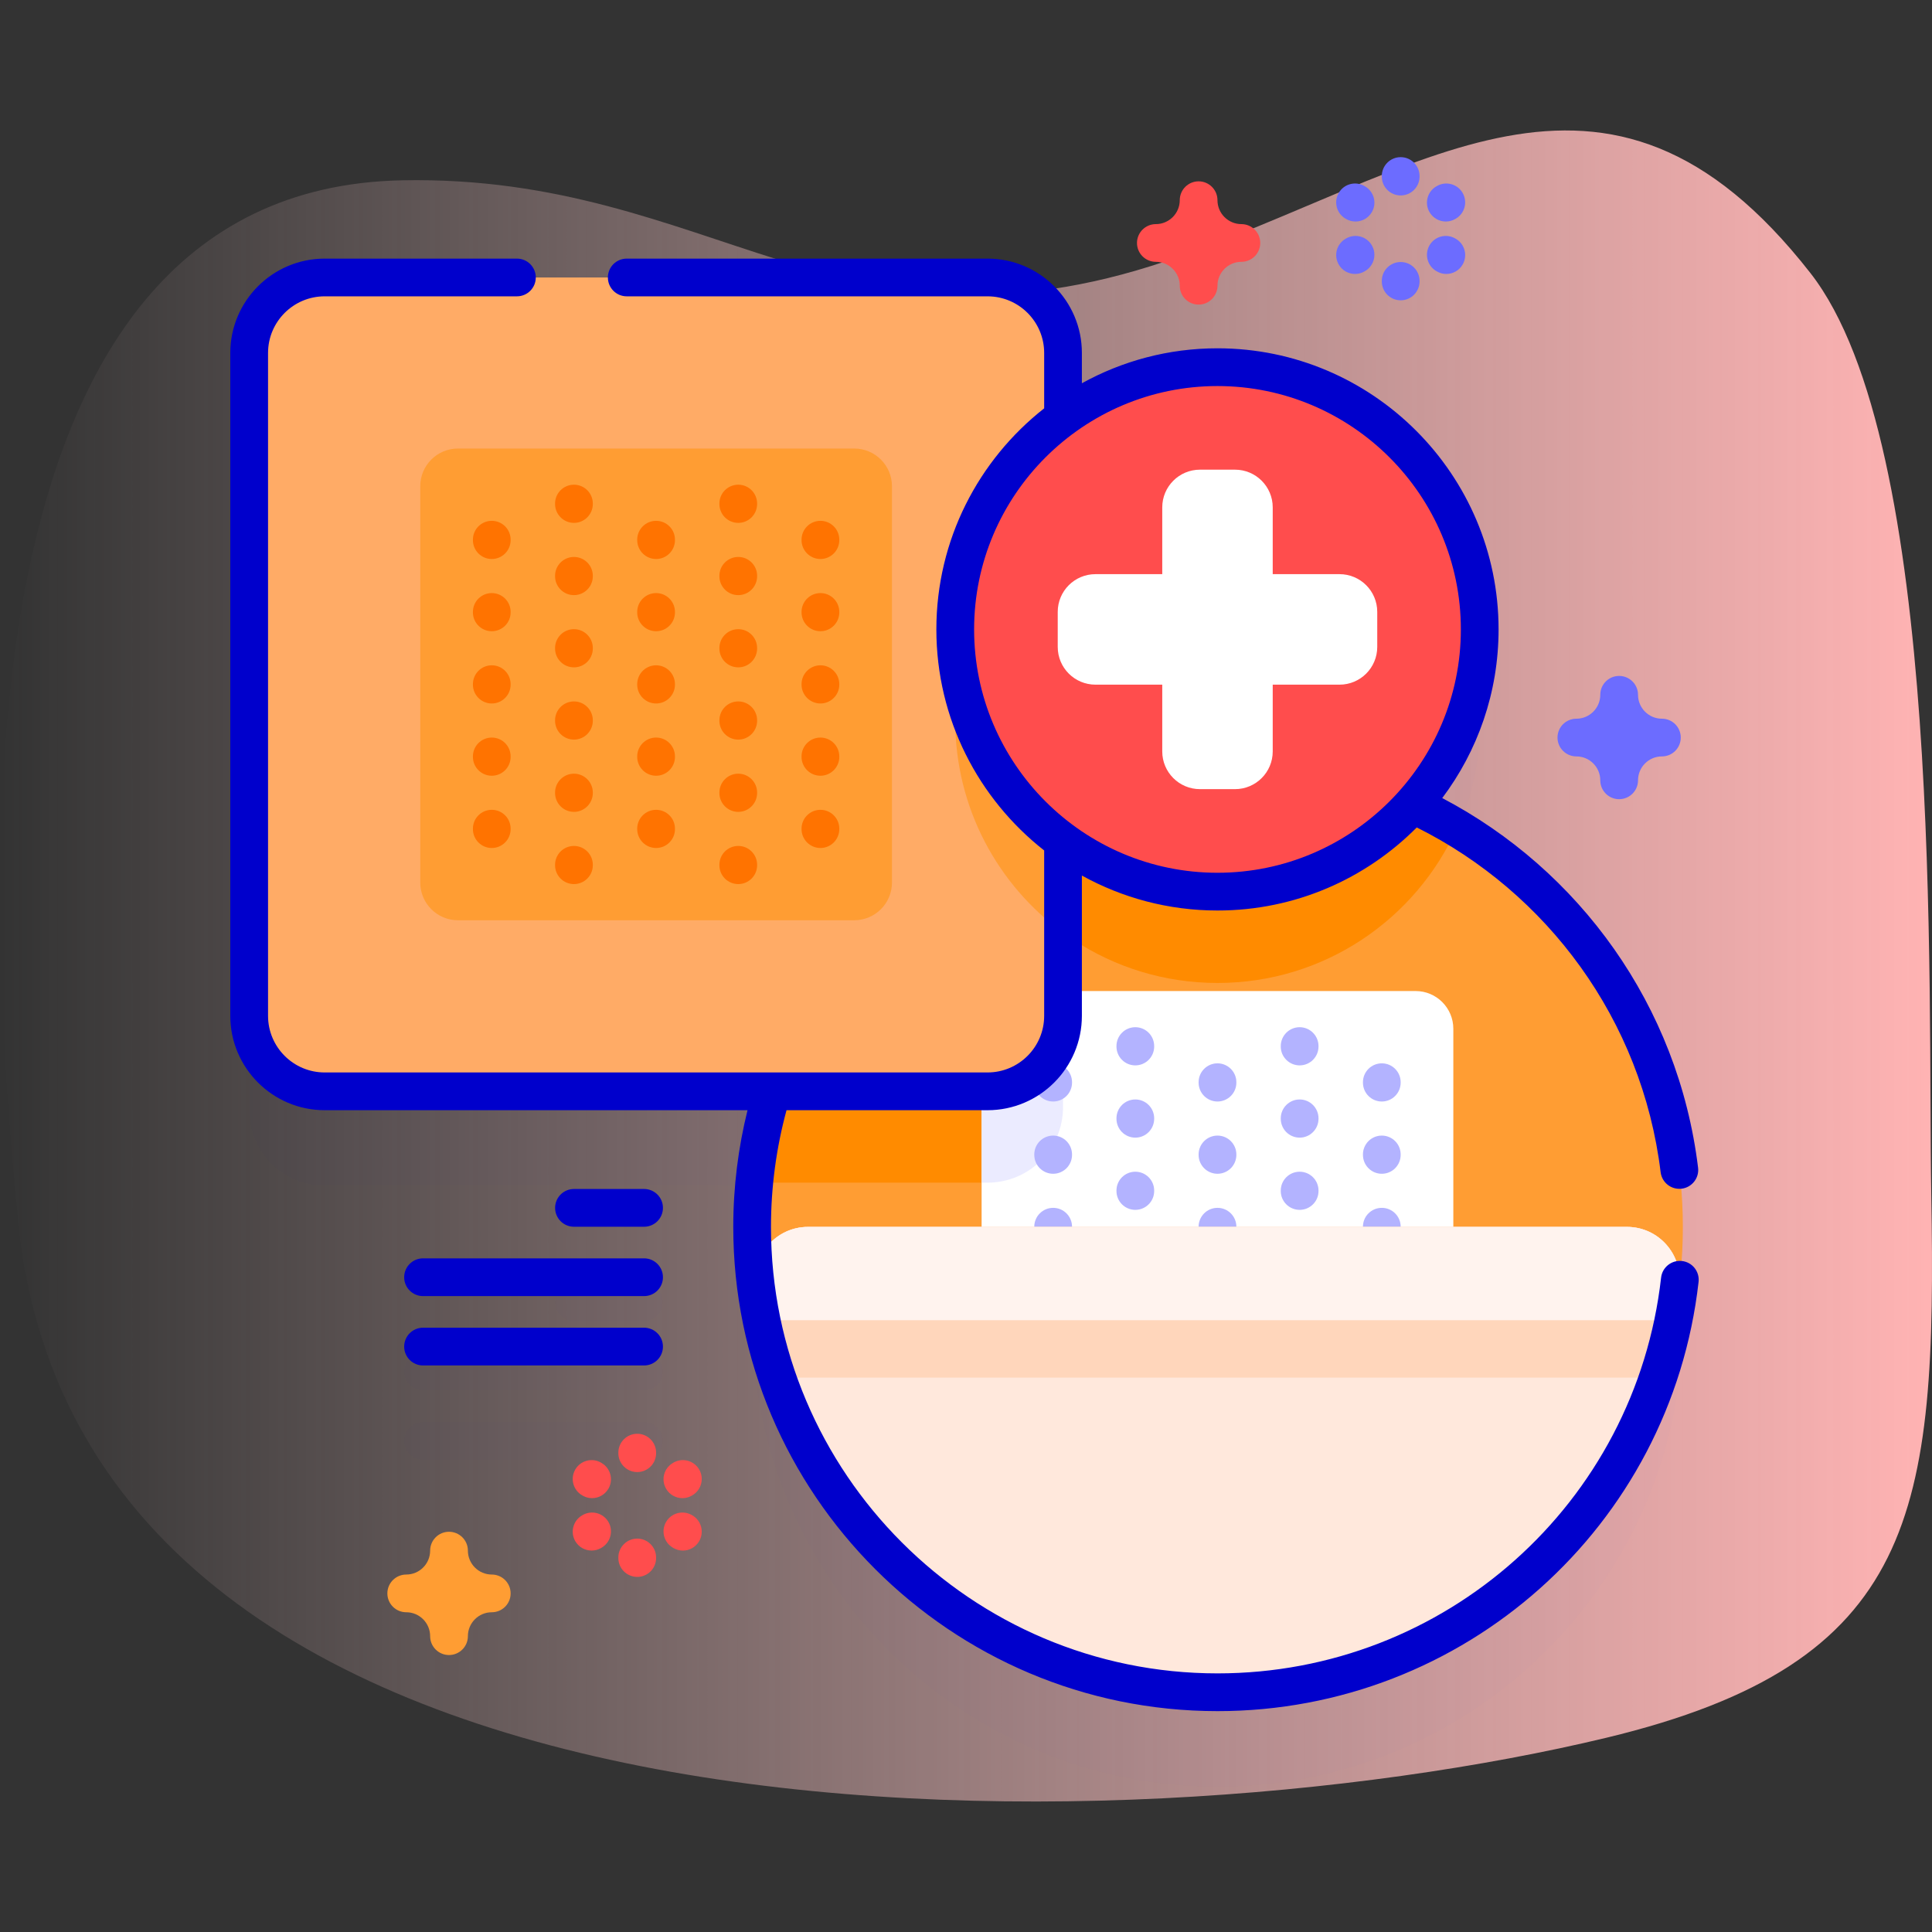<svg width="50" height="50" viewBox="0 0 50 50" fill="none" xmlns="http://www.w3.org/2000/svg">
<rect x="0" y="0" width="50" height="50" fill="#333333" stroke="none"/>
<g clip-path="url(#clip0_154_4934)">
<path d="M0.478 31.666C2.182 48.548 29.035 47.988 41.572 44.973C49.626 43.036 50.127 39.165 49.981 30.91C49.887 25.59 50.317 11.504 46.856 7.07C41.538 0.26 36.775 4.531 30.19 6.754C21.744 9.606 18.453 4.515 10.417 4.666C-1.364 4.889 -0.401 22.953 0.478 31.666Z" fill="url(#paint0_linear_154_4934)"/>
<g opacity="0.1">
<path opacity="0.1" d="M36.561 23.26C37.639 22.058 38.295 20.471 38.295 18.73C38.295 14.982 35.257 11.944 31.508 11.944C30.014 11.944 28.632 12.428 27.511 13.248V11.575C27.511 10.497 26.637 9.622 25.558 9.622H8.401C7.323 9.622 6.448 10.497 6.448 11.575V28.732C6.448 29.811 7.323 30.685 8.401 30.685H19.985C19.647 31.795 19.465 32.973 19.465 34.194C19.465 40.845 24.857 46.237 31.508 46.237C38.16 46.237 43.551 40.845 43.551 34.194C43.552 29.347 40.688 25.17 36.561 23.26Z" fill="#2626BC"/>
<path opacity="0.1" d="M16.669 33.213H14.854C14.584 33.213 14.366 33.431 14.366 33.701C14.366 33.971 14.584 34.189 14.854 34.189H16.669C16.939 34.189 17.157 33.971 17.157 33.701C17.157 33.431 16.938 33.213 16.669 33.213Z" fill="#2626BC"/>
<path opacity="0.1" d="M16.669 35.008H10.948C10.678 35.008 10.46 35.226 10.46 35.496C10.46 35.766 10.678 35.984 10.948 35.984H16.669C16.939 35.984 17.157 35.766 17.157 35.496C17.157 35.226 16.938 35.008 16.669 35.008Z" fill="#2626BC"/>
<path opacity="0.1" d="M16.669 36.803H10.948C10.678 36.803 10.46 37.022 10.46 37.291C10.46 37.561 10.678 37.779 10.948 37.779H16.669C16.939 37.779 17.157 37.561 17.157 37.291C17.157 37.022 16.938 36.803 16.669 36.803Z" fill="#2626BC"/>
</g>
<path d="M31.508 43.797C38.16 43.797 43.552 38.405 43.552 31.753C43.552 25.102 38.16 19.71 31.508 19.71C24.857 19.71 19.465 25.102 19.465 31.753C19.465 38.405 24.857 43.797 31.508 43.797Z" fill="#FF9D33"/>
<path d="M27.511 20.388V28.653C27.511 29.733 26.637 30.607 25.558 30.607H19.52C19.967 25.859 23.169 21.915 27.511 20.388Z" fill="#FF8B00"/>
<path d="M37.705 21.424C36.645 23.791 34.269 25.439 31.508 25.439C28.747 25.439 26.371 23.79 25.312 21.423C27.122 20.335 29.241 19.709 31.508 19.709C33.775 19.709 35.895 20.335 37.705 21.424Z" fill="#FF8B00"/>
<path d="M37.612 26.625V36.88C37.612 37.419 37.175 37.856 36.636 37.856H26.381C25.842 37.856 25.404 37.419 25.404 36.88V26.625C25.404 26.086 25.842 25.648 26.381 25.648H36.636C37.175 25.648 37.612 26.086 37.612 26.625Z" fill="white"/>
<path d="M27.511 25.648V28.653C27.511 29.733 26.637 30.607 25.558 30.607H25.404V26.625C25.404 26.086 25.842 25.648 26.381 25.648H27.511Z" fill="#EBEBFF"/>
<path d="M27.256 28.507C26.986 28.507 26.767 28.288 26.767 28.019V28.007C26.767 27.738 26.986 27.519 27.256 27.519C27.525 27.519 27.744 27.738 27.744 28.007V28.019C27.744 28.288 27.525 28.507 27.256 28.507Z" fill="#B3B3FF"/>
<path d="M27.256 30.377C26.986 30.377 26.767 30.158 26.767 29.888V29.877C26.767 29.608 26.986 29.389 27.256 29.389C27.525 29.389 27.744 29.608 27.744 29.877V29.888C27.744 30.158 27.525 30.377 27.256 30.377Z" fill="#B3B3FF"/>
<path d="M27.256 32.246C26.986 32.246 26.767 32.028 26.767 31.758V31.747C26.767 31.477 26.986 31.259 27.256 31.259C27.525 31.259 27.744 31.477 27.744 31.747V31.758C27.744 32.028 27.525 32.246 27.256 32.246Z" fill="#B3B3FF"/>
<path d="M29.382 27.572C29.112 27.572 28.894 27.353 28.894 27.084V27.073C28.894 26.803 29.112 26.584 29.382 26.584C29.652 26.584 29.87 26.803 29.87 27.073V27.084C29.87 27.353 29.652 27.572 29.382 27.572Z" fill="#B3B3FF"/>
<path d="M29.382 29.442C29.112 29.442 28.894 29.223 28.894 28.953V28.942C28.894 28.673 29.112 28.454 29.382 28.454C29.652 28.454 29.87 28.673 29.87 28.942V28.953C29.87 29.223 29.652 29.442 29.382 29.442Z" fill="#B3B3FF"/>
<path d="M29.382 31.311C29.112 31.311 28.894 31.093 28.894 30.823V30.812C28.894 30.542 29.112 30.324 29.382 30.324C29.652 30.324 29.87 30.542 29.87 30.812V30.823C29.87 31.093 29.652 31.311 29.382 31.311Z" fill="#B3B3FF"/>
<path d="M31.508 28.507C31.239 28.507 31.02 28.288 31.02 28.019V28.007C31.02 27.738 31.239 27.519 31.508 27.519C31.778 27.519 31.997 27.738 31.997 28.007V28.019C31.997 28.288 31.778 28.507 31.508 28.507Z" fill="#B3B3FF"/>
<path d="M31.508 30.377C31.239 30.377 31.02 30.158 31.02 29.888V29.877C31.02 29.608 31.239 29.389 31.508 29.389C31.778 29.389 31.997 29.608 31.997 29.877V29.888C31.997 30.158 31.778 30.377 31.508 30.377Z" fill="#B3B3FF"/>
<path d="M31.508 32.246C31.239 32.246 31.02 32.028 31.02 31.758V31.747C31.02 31.477 31.239 31.259 31.508 31.259C31.778 31.259 31.997 31.477 31.997 31.747V31.758C31.997 32.028 31.778 32.246 31.508 32.246Z" fill="#B3B3FF"/>
<path d="M33.635 27.572C33.365 27.572 33.146 27.353 33.146 27.084V27.073C33.146 26.803 33.365 26.584 33.635 26.584C33.904 26.584 34.123 26.803 34.123 27.073V27.084C34.123 27.353 33.904 27.572 33.635 27.572Z" fill="#B3B3FF"/>
<path d="M33.635 29.442C33.365 29.442 33.146 29.223 33.146 28.953V28.942C33.146 28.673 33.365 28.454 33.635 28.454C33.904 28.454 34.123 28.673 34.123 28.942V28.953C34.123 29.223 33.904 29.442 33.635 29.442Z" fill="#B3B3FF"/>
<path d="M33.635 31.311C33.365 31.311 33.146 31.093 33.146 30.823V30.812C33.146 30.542 33.365 30.324 33.635 30.324C33.904 30.324 34.123 30.542 34.123 30.812V30.823C34.123 31.093 33.904 31.311 33.635 31.311Z" fill="#B3B3FF"/>
<path d="M35.761 28.507C35.491 28.507 35.273 28.288 35.273 28.019V28.007C35.273 27.738 35.491 27.519 35.761 27.519C36.031 27.519 36.249 27.738 36.249 28.007V28.019C36.249 28.288 36.031 28.507 35.761 28.507Z" fill="#B3B3FF"/>
<path d="M35.761 30.377C35.491 30.377 35.273 30.158 35.273 29.888V29.877C35.273 29.608 35.491 29.389 35.761 29.389C36.031 29.389 36.249 29.608 36.249 29.877V29.888C36.249 30.158 36.031 30.377 35.761 30.377Z" fill="#B3B3FF"/>
<path d="M35.761 32.246C35.491 32.246 35.273 32.028 35.273 31.758V31.747C35.273 31.477 35.491 31.259 35.761 31.259C36.031 31.259 36.249 31.477 36.249 31.747V31.758C36.249 32.028 36.031 32.246 35.761 32.246Z" fill="#B3B3FF"/>
<path d="M27.256 34.116C26.986 34.116 26.767 33.897 26.767 33.628V33.617C26.767 33.347 26.986 33.128 27.256 33.128C27.525 33.128 27.744 33.347 27.744 33.617V33.628C27.744 33.897 27.525 34.116 27.256 34.116Z" fill="#B3B3FF"/>
<path d="M27.256 35.986C26.986 35.986 26.767 35.767 26.767 35.498V35.486C26.767 35.217 26.986 34.998 27.256 34.998C27.525 34.998 27.744 35.217 27.744 35.486V35.498C27.744 35.767 27.525 35.986 27.256 35.986Z" fill="#B3B3FF"/>
<path d="M29.382 33.181C29.112 33.181 28.894 32.963 28.894 32.693V32.682C28.894 32.412 29.112 32.194 29.382 32.194C29.652 32.194 29.87 32.412 29.87 32.682V32.693C29.87 32.963 29.652 33.181 29.382 33.181Z" fill="#B3B3FF"/>
<path d="M29.382 35.051C29.112 35.051 28.894 34.832 28.894 34.563V34.551C28.894 34.282 29.112 34.063 29.382 34.063C29.652 34.063 29.87 34.282 29.87 34.551V34.563C29.87 34.832 29.652 35.051 29.382 35.051Z" fill="#B3B3FF"/>
<path d="M29.382 36.921C29.112 36.921 28.894 36.702 28.894 36.432V36.421C28.894 36.152 29.112 35.933 29.382 35.933C29.652 35.933 29.87 36.152 29.87 36.421V36.432C29.87 36.702 29.652 36.921 29.382 36.921Z" fill="#B3B3FF"/>
<path d="M31.508 34.116C31.239 34.116 31.02 33.897 31.02 33.628V33.617C31.02 33.347 31.239 33.128 31.508 33.128C31.778 33.128 31.997 33.347 31.997 33.617V33.628C31.997 33.897 31.778 34.116 31.508 34.116Z" fill="#B3B3FF"/>
<path d="M31.508 35.986C31.239 35.986 31.02 35.767 31.02 35.498V35.486C31.02 35.217 31.239 34.998 31.508 34.998C31.778 34.998 31.997 35.217 31.997 35.486V35.498C31.997 35.767 31.778 35.986 31.508 35.986Z" fill="#B3B3FF"/>
<path d="M33.635 33.181C33.365 33.181 33.146 32.963 33.146 32.693V32.682C33.146 32.412 33.365 32.194 33.635 32.194C33.904 32.194 34.123 32.412 34.123 32.682V32.693C34.123 32.963 33.904 33.181 33.635 33.181Z" fill="#B3B3FF"/>
<path d="M33.635 35.051C33.365 35.051 33.146 34.832 33.146 34.563V34.551C33.146 34.282 33.365 34.063 33.635 34.063C33.904 34.063 34.123 34.282 34.123 34.551V34.563C34.123 34.832 33.904 35.051 33.635 35.051Z" fill="#B3B3FF"/>
<path d="M33.635 36.921C33.365 36.921 33.146 36.702 33.146 36.432V36.421C33.146 36.152 33.365 35.933 33.635 35.933C33.904 35.933 34.123 36.152 34.123 36.421V36.432C34.123 36.702 33.904 36.921 33.635 36.921Z" fill="#B3B3FF"/>
<path d="M35.761 34.116C35.491 34.116 35.273 33.897 35.273 33.628V33.617C35.273 33.347 35.491 33.128 35.761 33.128C36.031 33.128 36.249 33.347 36.249 33.617V33.628C36.249 33.897 36.031 34.116 35.761 34.116Z" fill="#B3B3FF"/>
<path d="M35.761 35.986C35.491 35.986 35.273 35.767 35.273 35.498V35.486C35.273 35.217 35.491 34.998 35.761 34.998C36.031 34.998 36.249 35.217 36.249 35.486V35.498C36.249 35.767 36.031 35.986 35.761 35.986Z" fill="#B3B3FF"/>
<path d="M42.106 31.752C42.923 31.752 43.558 32.469 43.456 33.28C42.705 39.21 37.642 43.796 31.508 43.796C25.374 43.796 20.311 39.21 19.561 33.28C19.458 32.469 20.093 31.752 20.911 31.752H42.106Z" fill="#FFE8DC"/>
<path d="M42.906 35.652C43.165 34.896 43.35 34.105 43.454 33.289C43.558 32.475 42.927 31.752 42.106 31.752H20.911C20.09 31.752 19.459 32.475 19.562 33.289C19.666 34.105 19.852 34.896 20.111 35.652H42.906Z" fill="#FFD6BB"/>
<path d="M43.309 34.167C43.369 33.875 43.418 33.579 43.456 33.279C43.558 32.468 42.923 31.752 42.106 31.752H20.911C20.094 31.752 19.458 32.468 19.561 33.279C19.599 33.579 19.648 33.875 19.707 34.167H43.309Z" fill="#FFF3EE"/>
<path d="M27.511 9.134V26.29C27.511 27.369 26.637 28.243 25.558 28.243H8.401C7.323 28.243 6.448 27.369 6.448 26.29V9.134C6.448 8.056 7.323 7.181 8.401 7.181H25.558C26.637 7.181 27.511 8.056 27.511 9.134Z" fill="#FFAB66"/>
<path d="M27.511 13.168V24.138C25.82 22.903 24.722 20.906 24.722 18.652C24.722 16.398 25.82 14.402 27.511 13.168Z" fill="#FF9D33"/>
<path d="M22.107 23.816H11.852C11.313 23.816 10.876 23.379 10.876 22.84V12.585C10.876 12.045 11.313 11.608 11.852 11.608H22.107C22.647 11.608 23.084 12.045 23.084 12.585V22.84C23.084 23.379 22.647 23.816 22.107 23.816Z" fill="#FF9D33"/>
<path d="M12.727 14.467C12.457 14.467 12.239 14.248 12.239 13.978V13.967C12.239 13.697 12.457 13.479 12.727 13.479C12.997 13.479 13.215 13.697 13.215 13.967V13.978C13.215 14.248 12.997 14.467 12.727 14.467Z" fill="#FF7300"/>
<path d="M12.727 16.336C12.457 16.336 12.239 16.118 12.239 15.848V15.837C12.239 15.567 12.457 15.349 12.727 15.349C12.997 15.349 13.215 15.567 13.215 15.837V15.848C13.215 16.118 12.997 16.336 12.727 16.336Z" fill="#FF7300"/>
<path d="M12.727 18.206C12.457 18.206 12.239 17.987 12.239 17.718V17.707C12.239 17.437 12.457 17.218 12.727 17.218C12.997 17.218 13.215 17.437 13.215 17.707V17.718C13.215 17.987 12.997 18.206 12.727 18.206Z" fill="#FF7300"/>
<path d="M14.854 13.532C14.584 13.532 14.365 13.313 14.365 13.043V13.032C14.365 12.763 14.584 12.544 14.854 12.544C15.123 12.544 15.342 12.763 15.342 13.032V13.043C15.342 13.313 15.123 13.532 14.854 13.532Z" fill="#FF7300"/>
<path d="M14.854 15.402C14.584 15.402 14.365 15.183 14.365 14.913V14.902C14.365 14.632 14.584 14.414 14.854 14.414C15.123 14.414 15.342 14.632 15.342 14.902V14.913C15.342 15.183 15.123 15.402 14.854 15.402Z" fill="#FF7300"/>
<path d="M14.854 17.271C14.584 17.271 14.365 17.053 14.365 16.783V16.772C14.365 16.502 14.584 16.283 14.854 16.283C15.123 16.283 15.342 16.502 15.342 16.772V16.783C15.342 17.053 15.123 17.271 14.854 17.271Z" fill="#FF7300"/>
<path d="M16.98 14.467C16.71 14.467 16.491 14.248 16.491 13.978V13.967C16.491 13.697 16.71 13.479 16.98 13.479C17.25 13.479 17.468 13.697 17.468 13.967V13.978C17.468 14.248 17.25 14.467 16.98 14.467Z" fill="#FF7300"/>
<path d="M16.98 16.336C16.71 16.336 16.491 16.118 16.491 15.848V15.837C16.491 15.567 16.71 15.349 16.98 15.349C17.25 15.349 17.468 15.567 17.468 15.837V15.848C17.468 16.118 17.25 16.336 16.98 16.336Z" fill="#FF7300"/>
<path d="M16.98 18.206C16.71 18.206 16.491 17.987 16.491 17.718V17.707C16.491 17.437 16.71 17.218 16.98 17.218C17.25 17.218 17.468 17.437 17.468 17.707V17.718C17.468 17.987 17.25 18.206 16.98 18.206Z" fill="#FF7300"/>
<path d="M19.106 13.532C18.836 13.532 18.618 13.313 18.618 13.043V13.032C18.618 12.763 18.836 12.544 19.106 12.544C19.376 12.544 19.594 12.763 19.594 13.032V13.043C19.594 13.313 19.376 13.532 19.106 13.532Z" fill="#FF7300"/>
<path d="M19.106 15.402C18.836 15.402 18.618 15.183 18.618 14.913V14.902C18.618 14.632 18.836 14.414 19.106 14.414C19.376 14.414 19.594 14.632 19.594 14.902V14.913C19.594 15.183 19.376 15.402 19.106 15.402Z" fill="#FF7300"/>
<path d="M19.106 17.271C18.836 17.271 18.618 17.053 18.618 16.783V16.772C18.618 16.502 18.836 16.283 19.106 16.283C19.376 16.283 19.594 16.502 19.594 16.772V16.783C19.594 17.053 19.376 17.271 19.106 17.271Z" fill="#FF7300"/>
<path d="M21.233 14.467C20.963 14.467 20.744 14.248 20.744 13.978V13.967C20.744 13.697 20.963 13.479 21.233 13.479C21.502 13.479 21.721 13.697 21.721 13.967V13.978C21.721 14.248 21.502 14.467 21.233 14.467Z" fill="#FF7300"/>
<path d="M21.233 16.336C20.963 16.336 20.744 16.118 20.744 15.848V15.837C20.744 15.567 20.963 15.349 21.233 15.349C21.502 15.349 21.721 15.567 21.721 15.837V15.848C21.721 16.118 21.502 16.336 21.233 16.336Z" fill="#FF7300"/>
<path d="M21.233 18.206C20.963 18.206 20.744 17.987 20.744 17.718V17.707C20.744 17.437 20.963 17.218 21.233 17.218C21.502 17.218 21.721 17.437 21.721 17.707V17.718C21.721 17.987 21.502 18.206 21.233 18.206Z" fill="#FF7300"/>
<path d="M12.727 20.076C12.457 20.076 12.239 19.857 12.239 19.588V19.576C12.239 19.307 12.457 19.088 12.727 19.088C12.997 19.088 13.215 19.307 13.215 19.576V19.588C13.215 19.857 12.997 20.076 12.727 20.076Z" fill="#FF7300"/>
<path d="M12.727 21.946C12.457 21.946 12.239 21.727 12.239 21.457V21.446C12.239 21.176 12.457 20.958 12.727 20.958C12.997 20.958 13.215 21.176 13.215 21.446V21.457C13.215 21.727 12.997 21.946 12.727 21.946Z" fill="#FF7300"/>
<path d="M14.854 19.141C14.584 19.141 14.365 18.922 14.365 18.653V18.642C14.365 18.372 14.584 18.153 14.854 18.153C15.123 18.153 15.342 18.372 15.342 18.642V18.653C15.342 18.922 15.123 19.141 14.854 19.141Z" fill="#FF7300"/>
<path d="M14.854 21.011C14.584 21.011 14.365 20.792 14.365 20.522V20.511C14.365 20.242 14.584 20.023 14.854 20.023C15.123 20.023 15.342 20.242 15.342 20.511V20.522C15.342 20.792 15.123 21.011 14.854 21.011Z" fill="#FF7300"/>
<path d="M14.854 22.88C14.584 22.88 14.365 22.662 14.365 22.392V22.381C14.365 22.111 14.584 21.893 14.854 21.893C15.123 21.893 15.342 22.111 15.342 22.381V22.392C15.342 22.662 15.123 22.88 14.854 22.88Z" fill="#FF7300"/>
<path d="M16.98 20.076C16.71 20.076 16.491 19.857 16.491 19.588V19.576C16.491 19.307 16.71 19.088 16.98 19.088C17.25 19.088 17.468 19.307 17.468 19.576V19.588C17.468 19.857 17.25 20.076 16.98 20.076Z" fill="#FF7300"/>
<path d="M16.98 21.946C16.71 21.946 16.491 21.727 16.491 21.457V21.446C16.491 21.176 16.71 20.958 16.98 20.958C17.25 20.958 17.468 21.176 17.468 21.446V21.457C17.468 21.727 17.25 21.946 16.98 21.946Z" fill="#FF7300"/>
<path d="M19.106 19.141C18.836 19.141 18.618 18.922 18.618 18.653V18.642C18.618 18.372 18.836 18.153 19.106 18.153C19.376 18.153 19.594 18.372 19.594 18.642V18.653C19.594 18.922 19.376 19.141 19.106 19.141Z" fill="#FF7300"/>
<path d="M19.106 21.011C18.836 21.011 18.618 20.792 18.618 20.522V20.511C18.618 20.242 18.836 20.023 19.106 20.023C19.376 20.023 19.594 20.242 19.594 20.511V20.522C19.594 20.792 19.376 21.011 19.106 21.011Z" fill="#FF7300"/>
<path d="M19.106 22.88C18.836 22.88 18.618 22.662 18.618 22.392V22.381C18.618 22.111 18.836 21.893 19.106 21.893C19.376 21.893 19.594 22.111 19.594 22.381V22.392C19.594 22.662 19.376 22.88 19.106 22.88Z" fill="#FF7300"/>
<path d="M21.233 20.076C20.963 20.076 20.744 19.857 20.744 19.588V19.576C20.744 19.307 20.963 19.088 21.233 19.088C21.502 19.088 21.721 19.307 21.721 19.576V19.588C21.721 19.857 21.502 20.076 21.233 20.076Z" fill="#FF7300"/>
<path d="M21.233 21.946C20.963 21.946 20.744 21.727 20.744 21.457V21.446C20.744 21.176 20.963 20.958 21.233 20.958C21.502 20.958 21.721 21.176 21.721 21.446V21.457C21.721 21.727 21.502 21.946 21.233 21.946Z" fill="#FF7300"/>
<path d="M31.508 23.076C35.257 23.076 38.295 20.037 38.295 16.289C38.295 12.541 35.257 9.503 31.508 9.503C27.76 9.503 24.722 12.541 24.722 16.289C24.722 20.037 27.76 23.076 31.508 23.076Z" fill="#FF4D4D"/>
<path d="M34.666 14.859H32.938V13.131C32.938 12.592 32.501 12.155 31.962 12.155H31.055C30.516 12.155 30.079 12.592 30.079 13.131V14.859H28.351C27.811 14.859 27.374 15.296 27.374 15.836V16.742C27.374 17.282 27.811 17.719 28.351 17.719H30.079V19.447C30.079 19.986 30.516 20.423 31.055 20.423H31.962C32.501 20.423 32.938 19.986 32.938 19.447V17.719H34.666C35.206 17.719 35.643 17.282 35.643 16.742V15.836C35.643 15.296 35.206 14.859 34.666 14.859Z" fill="white"/>
<path d="M16.492 38.097C16.222 38.097 16.003 37.878 16.003 37.609V37.594C16.003 37.324 16.222 37.106 16.492 37.106C16.761 37.106 16.98 37.324 16.98 37.594V37.609C16.98 37.878 16.761 38.097 16.492 38.097Z" fill="#FF4D4D"/>
<path d="M16.492 40.81C16.222 40.81 16.003 40.592 16.003 40.322V40.307C16.003 40.038 16.222 39.819 16.492 39.819C16.761 39.819 16.98 40.038 16.98 40.307V40.322C16.98 40.592 16.761 40.81 16.492 40.81Z" fill="#FF4D4D"/>
<path d="M15.322 38.772C15.239 38.772 15.155 38.751 15.078 38.706L15.066 38.699C14.832 38.563 14.753 38.265 14.888 38.031C15.023 37.798 15.322 37.718 15.555 37.853L15.568 37.861C15.801 37.996 15.881 38.295 15.746 38.528C15.655 38.684 15.491 38.772 15.322 38.772Z" fill="#FF4D4D"/>
<path d="M17.672 40.129C17.589 40.129 17.505 40.107 17.428 40.063L17.416 40.055C17.182 39.92 17.102 39.621 17.238 39.388C17.373 39.155 17.672 39.075 17.905 39.21L17.918 39.217C18.151 39.353 18.23 39.651 18.095 39.885C18.005 40.041 17.841 40.129 17.672 40.129Z" fill="#FF4D4D"/>
<path d="M15.311 40.128C15.142 40.128 14.978 40.041 14.888 39.885C14.753 39.651 14.832 39.353 15.066 39.217L15.078 39.21C15.312 39.075 15.611 39.155 15.746 39.388C15.881 39.621 15.801 39.92 15.568 40.055L15.555 40.063C15.478 40.107 15.394 40.128 15.311 40.128Z" fill="#FF4D4D"/>
<path d="M17.661 38.772C17.492 38.772 17.328 38.684 17.238 38.528C17.102 38.295 17.182 37.996 17.416 37.861L17.428 37.853C17.662 37.718 17.96 37.798 18.095 38.031C18.23 38.265 18.151 38.563 17.917 38.699L17.905 38.706C17.828 38.751 17.744 38.772 17.661 38.772Z" fill="#FF4D4D"/>
<path d="M36.249 5.058C35.98 5.058 35.761 4.84 35.761 4.57V4.556C35.761 4.286 35.98 4.067 36.249 4.067C36.519 4.067 36.738 4.286 36.738 4.556V4.57C36.738 4.84 36.519 5.058 36.249 5.058Z" fill="#6C6CFF"/>
<path d="M36.249 7.772C35.98 7.772 35.761 7.553 35.761 7.283V7.269C35.761 6.999 35.98 6.781 36.249 6.781C36.519 6.781 36.738 6.999 36.738 7.269V7.283C36.738 7.553 36.519 7.772 36.249 7.772Z" fill="#6C6CFF"/>
<path d="M35.08 5.733C34.997 5.733 34.913 5.712 34.836 5.667L34.824 5.66C34.59 5.525 34.511 5.226 34.646 4.993C34.781 4.759 35.08 4.68 35.313 4.815L35.325 4.822C35.559 4.957 35.639 5.256 35.504 5.489C35.413 5.646 35.249 5.733 35.08 5.733Z" fill="#6C6CFF"/>
<path d="M37.43 7.09C37.347 7.09 37.263 7.069 37.186 7.024L37.173 7.017C36.94 6.882 36.86 6.583 36.995 6.349C37.13 6.116 37.429 6.036 37.663 6.172L37.675 6.179C37.909 6.314 37.988 6.613 37.853 6.846C37.763 7.003 37.599 7.09 37.43 7.09Z" fill="#6C6CFF"/>
<path d="M35.069 7.09C34.9 7.09 34.736 7.003 34.646 6.846C34.511 6.613 34.59 6.314 34.824 6.179L34.836 6.172C35.07 6.036 35.368 6.116 35.503 6.349C35.639 6.583 35.559 6.882 35.325 7.017L35.313 7.024C35.236 7.069 35.152 7.09 35.069 7.09Z" fill="#6C6CFF"/>
<path d="M37.418 5.733C37.25 5.733 37.086 5.646 36.995 5.489C36.86 5.256 36.94 4.957 37.173 4.822L37.186 4.815C37.419 4.68 37.718 4.759 37.853 4.993C37.988 5.226 37.908 5.525 37.675 5.66L37.663 5.667C37.586 5.712 37.501 5.733 37.418 5.733Z" fill="#6C6CFF"/>
<path d="M43.529 32.635C43.261 32.605 43.019 32.797 42.989 33.065C42.329 38.904 37.393 43.307 31.508 43.307C25.137 43.307 19.953 38.124 19.953 31.753C19.953 30.707 20.094 29.695 20.355 28.732H25.558C26.904 28.732 27.999 27.636 27.999 26.29V22.659C29.041 23.235 30.237 23.564 31.509 23.564C33.523 23.564 35.347 22.741 36.666 21.414C40.036 23.098 42.495 26.385 42.977 30.337C43.01 30.605 43.252 30.796 43.521 30.763C43.788 30.73 43.979 30.487 43.946 30.219C43.434 26.019 40.865 22.512 37.325 20.654C38.24 19.437 38.783 17.925 38.783 16.289C38.783 12.278 35.52 9.014 31.508 9.014C30.237 9.014 29.041 9.343 27.999 9.919V9.134C27.999 7.788 26.904 6.693 25.558 6.693H16.22C15.95 6.693 15.732 6.911 15.732 7.181C15.732 7.451 15.95 7.669 16.22 7.669H25.558C26.366 7.669 27.023 8.326 27.023 9.134V10.568C25.326 11.901 24.233 13.969 24.233 16.289C24.233 18.609 25.326 20.677 27.023 22.01V26.29C27.023 27.098 26.366 27.755 25.558 27.755H8.402C7.594 27.755 6.937 27.098 6.937 26.29V9.134C6.937 8.326 7.594 7.669 8.402 7.669H13.378C13.648 7.669 13.866 7.451 13.866 7.181C13.866 6.911 13.648 6.693 13.378 6.693H8.402C7.056 6.693 5.96 7.788 5.96 9.134V26.29C5.96 27.636 7.056 28.732 8.402 28.732H19.346C19.106 29.7 18.977 30.711 18.977 31.753C18.977 38.663 24.598 44.284 31.508 44.284C37.891 44.284 43.243 39.508 43.959 33.175C43.989 32.907 43.797 32.665 43.529 32.635ZM25.21 16.289C25.21 12.816 28.036 9.991 31.508 9.991C34.981 9.991 37.807 12.816 37.807 16.289C37.807 19.762 34.981 22.587 31.508 22.587C28.036 22.587 25.21 19.762 25.21 16.289Z" fill="#0000CC"/>
<path d="M16.669 30.771H14.854C14.584 30.771 14.366 30.99 14.366 31.259C14.366 31.529 14.584 31.748 14.854 31.748H16.669C16.939 31.748 17.157 31.529 17.157 31.259C17.157 30.99 16.938 30.771 16.669 30.771Z" fill="#0000CC"/>
<path d="M16.669 32.566H10.948C10.678 32.566 10.46 32.785 10.46 33.055C10.46 33.324 10.678 33.543 10.948 33.543H16.669C16.939 33.543 17.157 33.324 17.157 33.055C17.157 32.785 16.938 32.566 16.669 32.566Z" fill="#0000CC"/>
<path d="M16.669 34.361H10.948C10.678 34.361 10.46 34.58 10.46 34.85C10.46 35.119 10.678 35.338 10.948 35.338H16.669C16.939 35.338 17.157 35.119 17.157 34.85C17.157 34.58 16.938 34.361 16.669 34.361Z" fill="#0000CC"/>
<path d="M11.62 42.832C11.351 42.832 11.132 42.614 11.132 42.344C11.132 42.003 10.855 41.725 10.514 41.725C10.244 41.725 10.025 41.507 10.025 41.237C10.025 40.968 10.244 40.749 10.514 40.749C10.855 40.749 11.132 40.471 11.132 40.13C11.132 39.861 11.351 39.642 11.62 39.642C11.89 39.642 12.109 39.861 12.109 40.13C12.109 40.471 12.386 40.749 12.727 40.749C12.997 40.749 13.215 40.968 13.215 41.237C13.215 41.507 12.997 41.725 12.727 41.725C12.386 41.725 12.109 42.003 12.109 42.344C12.109 42.614 11.89 42.832 11.62 42.832Z" fill="#FF9D33"/>
<path d="M41.903 20.683C41.633 20.683 41.415 20.464 41.415 20.195C41.415 19.854 41.138 19.576 40.797 19.576C40.527 19.576 40.308 19.358 40.308 19.088C40.308 18.818 40.527 18.6 40.797 18.6C41.138 18.6 41.415 18.322 41.415 17.981C41.415 17.712 41.633 17.493 41.903 17.493C42.173 17.493 42.392 17.712 42.392 17.981C42.392 18.322 42.669 18.6 43.01 18.6C43.28 18.6 43.498 18.818 43.498 19.088C43.498 19.358 43.28 19.576 43.01 19.576C42.669 19.576 42.392 19.854 42.392 20.195C42.392 20.464 42.173 20.683 41.903 20.683Z" fill="#6C6CFF"/>
<path d="M31.02 7.883C30.75 7.883 30.532 7.665 30.532 7.395C30.532 7.054 30.254 6.776 29.913 6.776C29.644 6.776 29.425 6.558 29.425 6.288C29.425 6.019 29.644 5.8 29.913 5.8C30.254 5.8 30.532 5.522 30.532 5.181C30.532 4.912 30.75 4.693 31.02 4.693C31.29 4.693 31.508 4.912 31.508 5.181C31.508 5.522 31.786 5.8 32.127 5.8C32.397 5.8 32.615 6.019 32.615 6.288C32.615 6.558 32.397 6.776 32.127 6.776C31.786 6.776 31.508 7.054 31.508 7.395C31.508 7.665 31.29 7.883 31.02 7.883Z" fill="#FF4D4D"/>
</g>
<defs>
<linearGradient id="paint0_linear_154_4934" x1="1.6796e-05" y1="25" x2="50" y2="25" gradientUnits="userSpaceOnUse">
<stop stop-color="#FFD9D9" stop-opacity="0"/>
<stop offset="0.998" stop-color="#FFB3B3"/>
</linearGradient>
<clipPath id="clip0_154_4934">
<rect width="50" height="50" fill="white"/>
</clipPath>
</defs>
</svg>
